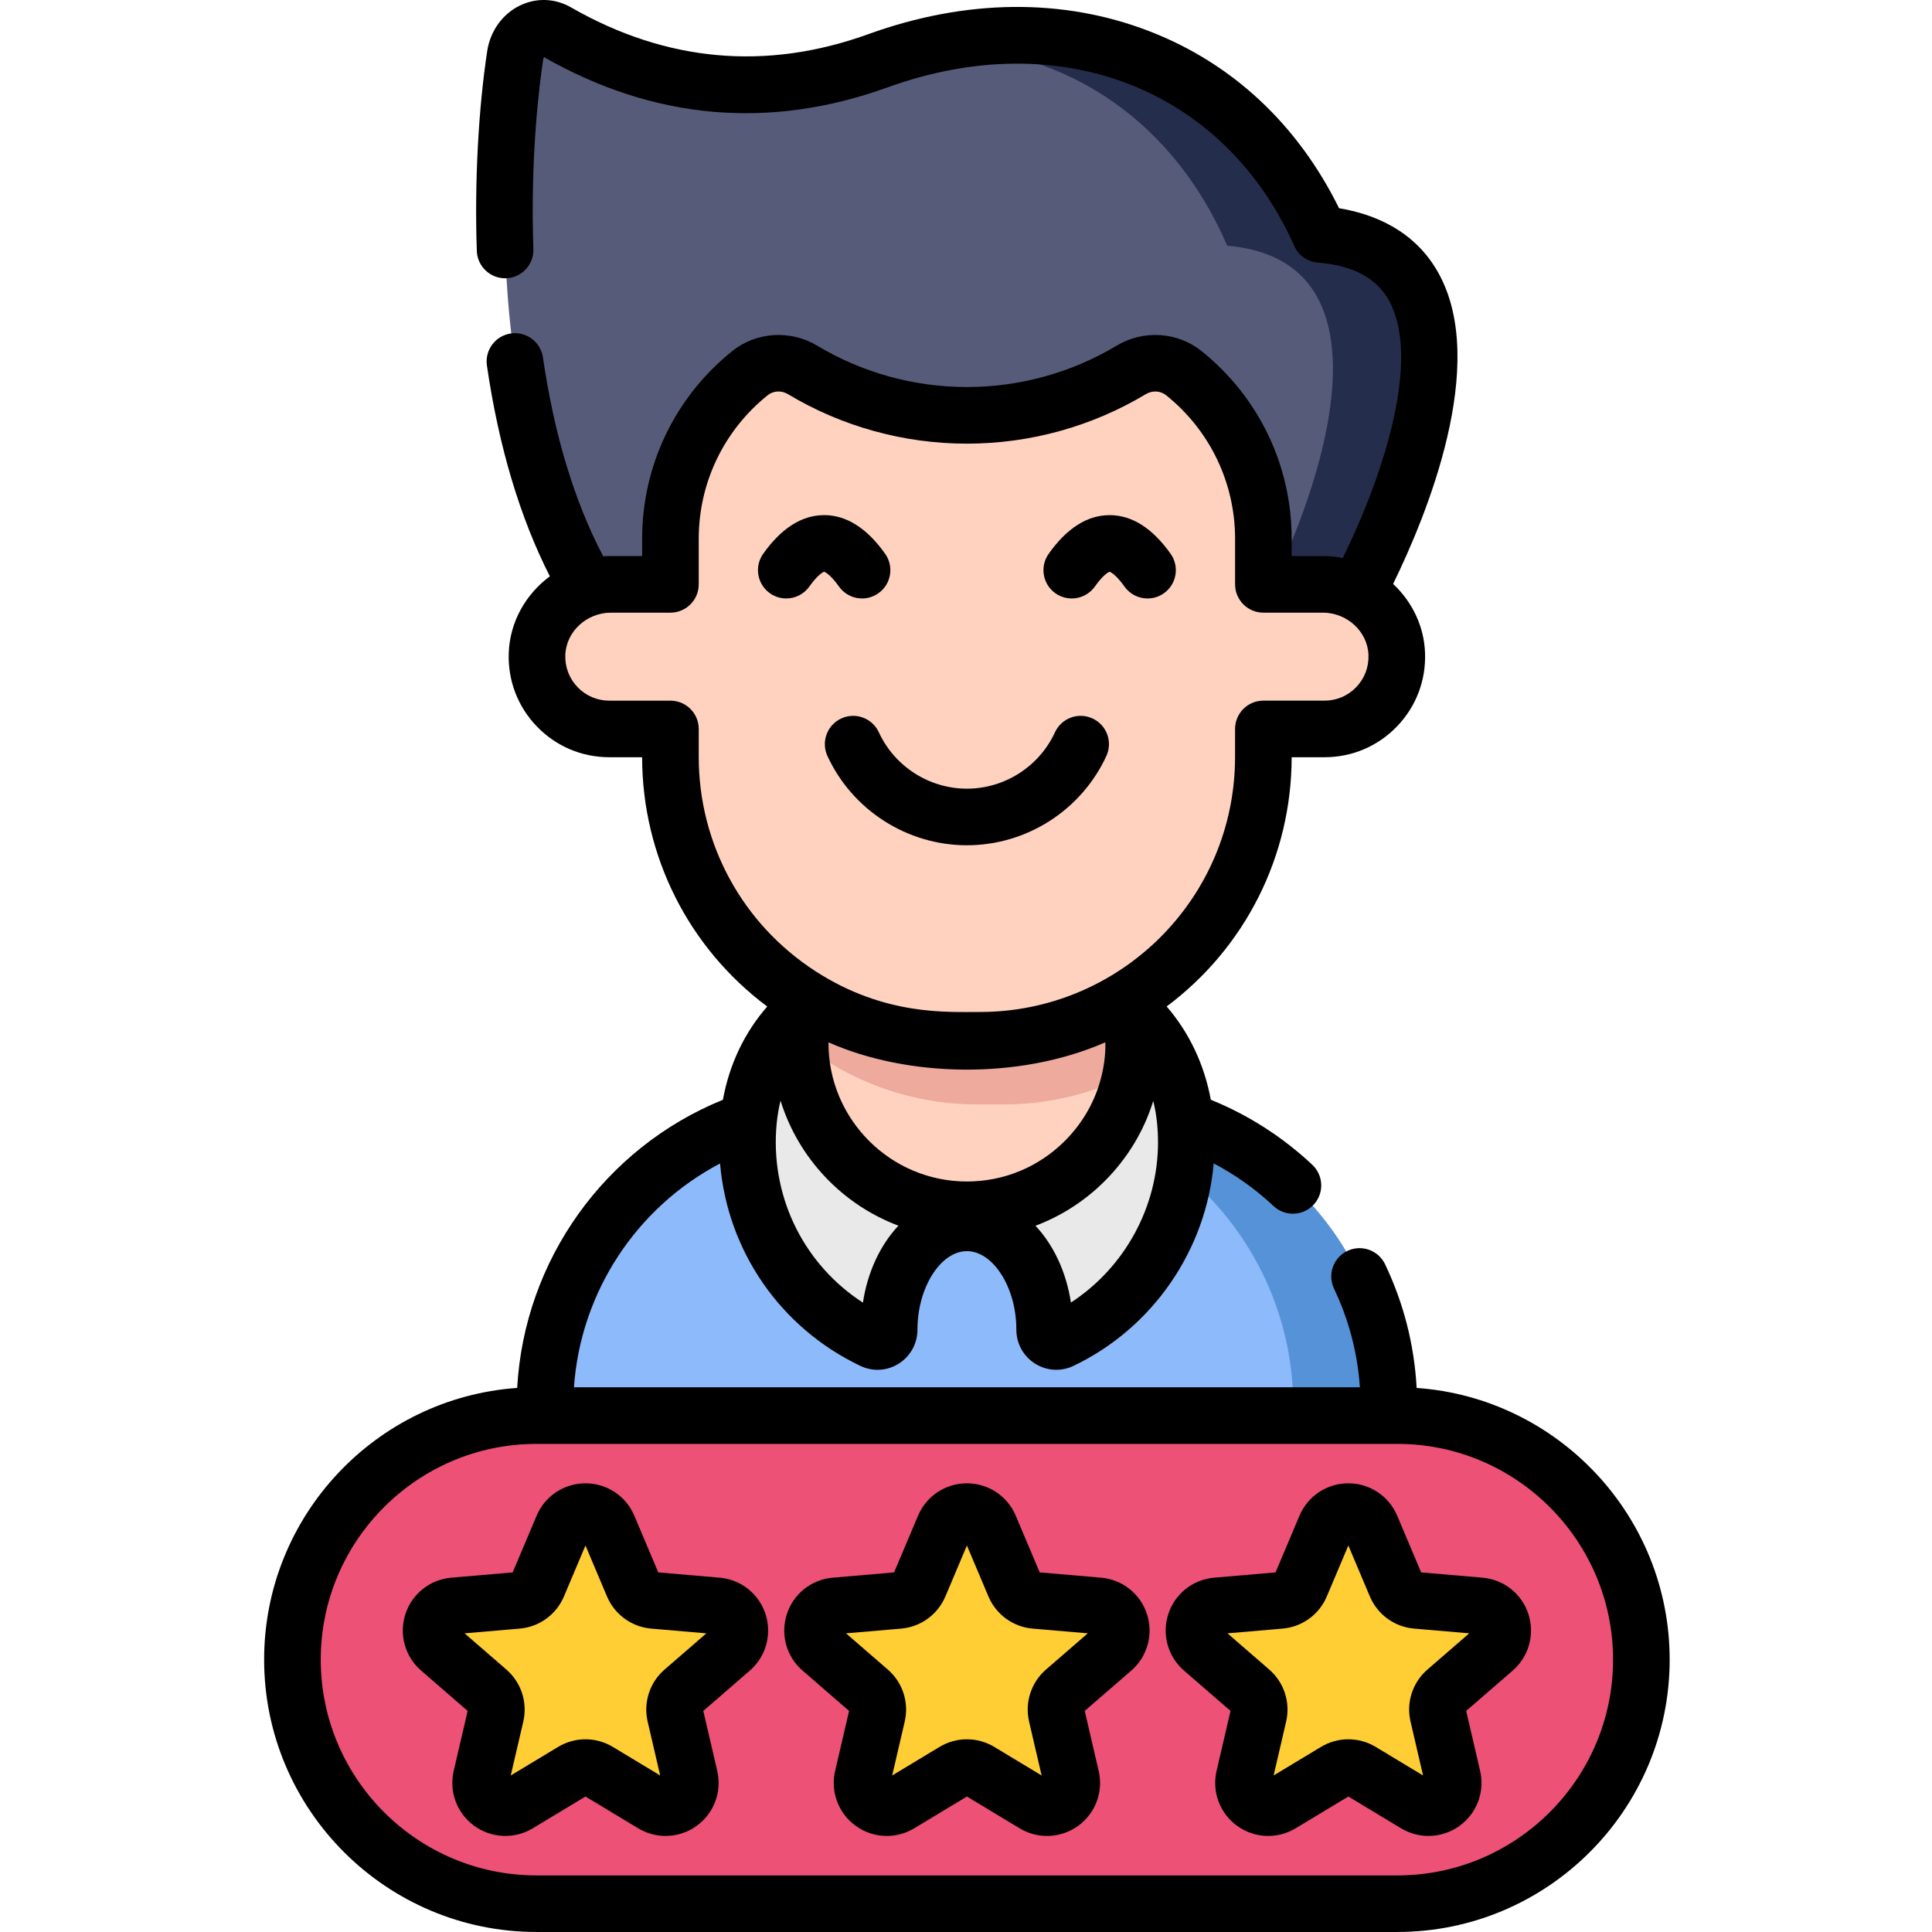 <svg height="511pt" viewBox="-69 0 511 511.997" width="511pt" xmlns="http://www.w3.org/2000/svg"><path d="m74.926 372.734v32.902c0 6.234 5.055 11.289 11.289 11.289h201.047c6.238 0 11.289-5.055 11.289-11.289v-32.902c0-44.309-35.918-80.23-80.23-80.23h-63.164c-44.309 0-80.23 35.922-80.23 80.23zm0 0" fill="#8cbafa"/><path d="m218.32 292.504h-25.312c44.309 0 80.23 35.922 80.23 80.23v32.902c0 6.234-5.055 11.289-11.289 11.289h25.312c6.238 0 11.289-5.055 11.289-11.289v-32.902c.004-44.309-35.918-80.23-80.23-80.23zm0 0" fill="#5692d8"/><path d="m183.992 253.207c-29.438 1.352-53.477 16.391-55.293 45.801-1.523 24.715 12.402 46.355 33.035 56.199 2.074.984 4.414-.574 4.41-2.871 0-.016 0-.035 0-.051 0-15.586 9.219-28.219 20.594-28.219s20.598 12.633 20.598 28.219v.051c-.004 2.297 2.336 3.855 4.41 2.867 19.598-9.348 33.145-29.344 33.145-52.508 0-33.027-27.535-51.027-60.898-49.488zm0 0" fill="#e9e9ea"/><path d="m280.344 62.125c-20.586-46.023-68.402-63.645-117.156-46.023-39.32 14.211-69.395 1.367-85.105-7.645-4.613-2.645-10.188.508-11.051 6.238-5.547 36.699-7.863 126.922 40.949 166.656h166.57c19.566-23.312 64.082-114.41 5.793-119.227zm0 0" fill="#575b7a"/><path d="m280.344 62.125c-18.871-42.188-60.625-60.488-105.004-49.676 34.609-1.051 65.195 17.512 80.402 52.676 54.191 4.629 16.496 89.008-3.305 116.227h22.113c19.566-23.312 64.082-114.41 5.793-119.227zm0 0" fill="#252d4c"/><path d="m142.551 236.582v39.828c0 24.406 19.785 44.191 44.188 44.191 24.406 0 44.188-19.785 44.188-44.191v-39.828zm0 0" fill="#ffd2c0"/><path d="m230.926 276.41v-39.828h-88.375v39.555c12.871 10.344 29.215 16.547 47.012 16.547h6.891c12.117 0 23.551-2.887 33.688-7.98.508-2.688.785-5.457.785-8.293zm0 0" fill="#edaa9d"/><path d="m281.055 154.863h-15.75v-12.066c0-17.734-8.207-33.551-21.023-43.871-4.016-3.23-9.594-3.539-14.012-.887-12.727 7.633-27.613 12.027-43.531 12.027s-30.805-4.395-43.531-12.027c-4.418-2.652-9.996-2.348-14.012.887-12.816 10.32-21.023 26.137-21.023 43.871v12.066h-15.75c-10.387 0-19.238 8.078-19.605 18.457-.387 10.902 8.332 19.863 19.148 19.863h16.207v7.379c0 41.488 33.633 75.121 75.121 75.121h6.891c41.488 0 75.117-33.633 75.117-75.121v-7.383h16.211c10.812 0 19.535-8.957 19.148-19.859-.367-10.383-9.219-18.457-19.605-18.457zm0 0" fill="#ffd2c0"/><path d="m300.801 504.5h-228.121c-35.723 0-64.68-28.957-64.68-64.68 0-35.723 28.957-64.68 64.68-64.68h228.117c35.723 0 64.68 28.957 64.68 64.68.004 35.723-28.957 64.68-64.676 64.68zm0 0" fill="#ed5176"/><g fill="#ffcd34"><path d="m109.441 454.547 3.828 16.449c1.309 5.641-4.809 10.09-9.77 7.098l-14.461-8.723c-2.082-1.254-4.688-1.254-6.77 0l-14.461 8.723c-4.961 2.992-11.078-1.453-9.766-7.098l3.824-16.449c.551-2.367-.254-4.844-2.094-6.438l-12.762-11.059c-4.379-3.793-2.043-10.984 3.73-11.48l16.824-1.445c2.422-.211 4.531-1.742 5.477-3.98l6.574-15.555c2.254-5.336 9.816-5.336 12.074 0l6.57 15.555c.949 2.238 3.055 3.77 5.477 3.98l16.824 1.445c5.773.496 8.109 7.688 3.73 11.48l-12.758 11.059c-1.836 1.594-2.641 4.07-2.094 6.438zm0 0"/><path d="m210.527 454.547 3.824 16.449c1.312 5.641-4.805 10.09-9.766 7.098l-14.461-8.723c-2.082-1.254-4.688-1.254-6.77 0l-14.461 8.723c-4.961 2.992-11.082-1.453-9.77-7.098l3.824-16.449c.551-2.367-.254-4.844-2.09-6.438l-12.762-11.059c-4.379-3.793-2.043-10.984 3.73-11.48l16.824-1.445c2.422-.211 4.531-1.742 5.477-3.98l6.57-15.555c2.258-5.336 9.82-5.336 12.074 0l6.574 15.555c.945 2.238 3.055 3.77 5.477 3.98l16.824 1.445c5.773.496 8.109 7.688 3.73 11.48l-12.762 11.059c-1.836 1.594-2.641 4.07-2.09 6.438zm0 0"/><path d="m311.609 454.547 3.828 16.449c1.309 5.641-4.809 10.09-9.77 7.098l-14.461-8.723c-2.082-1.254-4.688-1.254-6.77 0l-14.461 8.723c-4.961 2.992-11.078-1.453-9.766-7.098l3.824-16.449c.551-2.367-.254-4.844-2.094-6.438l-12.762-11.059c-4.379-3.793-2.043-10.984 3.73-11.48l16.824-1.445c2.422-.211 4.531-1.742 5.477-3.98l6.574-15.555c2.254-5.336 9.816-5.336 12.074 0l6.57 15.555c.945 2.238 3.055 3.77 5.477 3.98l16.824 1.445c5.773.496 8.109 7.688 3.73 11.48l-12.762 11.059c-1.832 1.594-2.641 4.07-2.09 6.438zm0 0"/></g><path d="m144.988 155.434c2.469-3.48 3.891-3.902 3.879-3.922.078.02 1.5.438 3.969 3.922 2.395 3.379 7.074 4.18 10.457 1.781 3.379-2.395 4.176-7.074 1.781-10.453-4.82-6.801-10.258-10.25-16.16-10.25-5.906 0-11.344 3.449-16.164 10.25-2.395 3.379-1.594 8.062 1.785 10.457 1.316.934 2.832 1.379 4.328 1.379 2.352 0 4.664-1.102 6.125-3.164zm0 0"/><path d="m210.188 157.219c3.383 2.395 8.062 1.594 10.457-1.785 2.469-3.48 3.891-3.902 3.879-3.922.074.02 1.496.441 3.969 3.922 1.461 2.066 3.773 3.164 6.125 3.164 1.5 0 3.012-.445 4.328-1.379 3.379-2.395 4.18-7.078 1.781-10.457-4.816-6.801-10.258-10.246-16.16-10.246s-11.344 3.445-16.16 10.246c-2.395 3.379-1.598 8.059 1.781 10.457zm0 0"/><path d="m153.453 190.395c-3.762 1.734-5.406 6.191-3.672 9.953 6.629 14.371 21.137 23.656 36.957 23.656 15.824 0 30.328-9.285 36.957-23.656 1.734-3.762.094-8.219-3.668-9.953-3.762-1.734-8.219-.09-9.953 3.672-4.184 9.074-13.344 14.938-23.336 14.938-9.988 0-19.148-5.867-23.336-14.938-1.734-3.762-6.188-5.406-9.949-3.672zm0 0"/><path d="m121.207 418.098-16.254-1.398-6.352-15.027c-2.203-5.215-7.285-8.582-12.945-8.582s-10.742 3.367-12.945 8.582l-6.352 15.027-16.258 1.398c-5.641.484-10.414 4.273-12.164 9.66-1.746 5.383-.113 11.258 4.164 14.961l12.332 10.688-3.695 15.891c-1.281 5.516.848 11.227 5.43 14.555 4.578 3.324 10.668 3.586 15.516.664l13.973-8.426 13.973 8.426c2.242 1.355 4.754 2.023 7.258 2.023 2.906 0 5.801-.902 8.258-2.688 4.582-3.328 6.711-9.039 5.43-14.555l-3.695-15.891 12.332-10.688c4.277-3.707 5.91-9.578 4.16-14.961-1.746-5.383-6.523-9.176-12.164-9.66zm-14.582 24.344c-3.953 3.422-5.672 8.711-4.488 13.805l3.32 14.27-12.543-7.566c-4.477-2.699-10.039-2.699-14.516 0l-12.543 7.566 3.32-14.27c1.184-5.094-.535-10.383-4.488-13.805l-11.07-9.594 14.594-1.25c5.211-.449 9.707-3.719 11.746-8.531l5.699-13.496 5.703 13.496c2.035 4.812 6.535 8.082 11.742 8.531l14.594 1.254zm0 0"/><path d="m222.293 418.098-16.258-1.398-6.352-15.027c-2.203-5.215-7.285-8.582-12.945-8.582-5.66 0-10.742 3.367-12.945 8.582l-6.352 15.027-16.254 1.398c-5.641.484-10.418 4.273-12.164 9.66-1.75 5.383-.117 11.258 4.16 14.961l12.332 10.688-3.695 15.891c-1.281 5.516.852 11.227 5.43 14.555 2.457 1.785 5.352 2.688 8.258 2.688 2.504 0 5.016-.668 7.262-2.023l13.969-8.426 13.973 8.426c4.848 2.926 10.938 2.664 15.52-.664 4.578-3.328 6.711-9.039 5.426-14.555l-3.695-15.891 12.332-10.688c4.277-3.707 5.914-9.578 4.164-14.961-1.75-5.383-6.527-9.176-12.164-9.66zm-14.586 24.344c-3.949 3.422-5.668 8.715-4.484 13.805l3.316 14.27-12.543-7.566c-4.477-2.699-10.035-2.699-14.516 0l-12.543 7.566 3.32-14.27c1.184-5.094-.535-10.383-4.484-13.805l-11.074-9.594 14.598-1.25c5.207-.449 9.707-3.719 11.742-8.531l5.703-13.496 5.699 13.496c2.035 4.812 6.535 8.082 11.742 8.531l14.594 1.25zm0 0"/><path d="m323.375 418.098-16.254-1.398-6.352-15.027c-2.207-5.215-7.289-8.582-12.949-8.582-5.66 0-10.738 3.367-12.941 8.582l-6.352 15.027-16.258 1.398c-5.641.484-10.414 4.273-12.164 9.66-1.746 5.383-.113 11.254 4.164 14.961l12.332 10.688-3.695 15.891c-1.281 5.516.848 11.227 5.426 14.555 4.582 3.328 10.672 3.586 15.52.664l13.973-8.426 13.973 8.426c2.242 1.355 4.754 2.023 7.258 2.023 2.906 0 5.801-.902 8.262-2.688 4.578-3.328 6.707-9.039 5.426-14.555l-3.695-15.891 12.332-10.688c4.277-3.707 5.91-9.578 4.164-14.961-1.75-5.383-6.527-9.176-12.168-9.66zm-14.586 24.344c-3.949 3.422-5.668 8.715-4.48 13.805l3.316 14.27-12.543-7.566c-4.477-2.699-10.039-2.699-14.516 0l-12.543 7.562 3.316-14.266c1.184-5.09-.535-10.383-4.484-13.805l-11.07-9.594 14.594-1.254c5.207-.445 9.707-3.715 11.742-8.531l5.703-13.492 5.699 13.492c2.035 4.816 6.535 8.086 11.742 8.531l14.598 1.254zm0 0"/><path d="m305.926 367.82c-.625-11.414-3.43-22.418-8.359-32.77-1.781-3.742-6.254-5.328-9.996-3.547-3.738 1.777-5.324 6.254-3.547 9.996 3.938 8.266 6.238 17.039 6.859 26.141h-208.281c1.766-25.246 16.562-47.668 38.723-59.309 1.957 23.047 15.844 43.465 37.18 53.641 1.453.691 3.008 1.039 4.555 1.039 1.957 0 3.906-.551 5.629-1.645 3.117-1.973 4.969-5.363 4.953-9.082 0-11.039 6.121-20.719 13.098-20.719 6.98 0 13.102 9.68 13.102 20.738-.02 3.695 1.832 7.082 4.941 9.059 3.078 1.953 6.887 2.184 10.195.609 21.023-10.027 35.164-30.691 37.164-53.656 5.742 3.016 11.051 6.793 15.871 11.305 1.445 1.355 3.285 2.023 5.121 2.023 2.004 0 4.004-.797 5.48-2.375 2.832-3.023 2.672-7.77-.352-10.602-7.918-7.41-16.945-13.191-26.883-17.223-1.734-9.355-5.688-17.723-11.699-24.719 20.816-15.559 33.094-39.844 33.125-66.051h8.711c7.301 0 14.109-2.895 19.18-8.148 5.066-5.25 7.715-12.164 7.457-19.469-.25-7.16-3.473-13.641-8.465-18.305 8.93-18.27 25.309-58.137 12.109-82.23-6.254-11.41-17.113-15.801-26.426-17.336-10.996-22.266-28.328-38.445-50.344-46.938-22.84-8.809-48.562-8.535-74.387.797-27.055 9.777-53.574 7.391-78.82-7.086-4.223-2.426-9.148-2.609-13.516-.5-4.641 2.242-7.887 6.773-8.691 12.105-2.367 15.629-3.367 34.926-2.75 52.941.145 4.141 3.641 7.383 7.754 7.238 4.141-.145 7.379-3.613 7.238-7.754-.836-24.332 1.531-43.195 2.59-50.188.047-.305.141-.52.223-.652 29.16 16.613 59.793 19.305 91.07 8.004 45.801-16.555 89.109.336 107.762 42.027 1.117 2.496 3.504 4.188 6.23 4.41 9.414.777 15.598 4.094 18.91 10.137 8.266 15.094-.918 44.914-12.285 68.152-1.719-.344-3.488-.523-5.301-.523h-8.25v-4.562c0-19.402-8.684-37.52-23.812-49.699-6.391-5.164-15.461-5.762-22.582-1.488-11.953 7.172-25.672 10.961-39.672 10.961s-27.715-3.793-39.672-10.961c-7.117-4.27-16.191-3.672-22.57 1.477-15.141 12.191-23.824 30.309-23.824 49.711v4.562h-8.25c-.691 0-1.375.023-2.055.078-7.617-14.453-12.984-32.156-15.984-52.723-.598-4.098-4.395-6.934-8.504-6.34-4.102.602-6.938 4.406-6.34 8.504 3.133 21.469 8.73 40.215 16.68 55.852-6.359 4.703-10.609 12.062-10.895 20.316-.262 7.309 2.387 14.227 7.457 19.48 5.066 5.254 11.879 8.148 19.18 8.148h8.707c.035 26.219 12.324 50.512 33.156 66.07-6.035 6.914-10.023 15.301-11.75 24.715-31.367 12.754-52.629 42.551-54.516 76.355-37.422 2.637-67.059 33.922-67.059 72 0 39.801 32.379 72.18 72.18 72.18h228.117c39.801 0 72.18-32.379 72.18-72.18 0-38.07-29.637-69.359-67.051-71.996zm-146.746-22.617c-15.266-9.871-24.141-27.176-22.992-45.734.035-.562.078-1.117.133-1.668.012-.098.02-.195.027-.293.211-2.016.543-3.957 1.004-5.824 4.73 15.273 16.367 27.539 31.238 33.133-4.773 5.082-8.156 12.184-9.41 20.387zm64.246-68.984c-.051.262 1.086 14.301-10.738 26.141-6.938 6.93-16.152 10.746-25.949 10.746-20.23 0-36.688-16.461-36.688-36.691v-.195c20.816 9.25 50.406 10.051 73.375 0zm-9.121 68.969c-1.246-8.18-4.625-15.273-9.395-20.355 6.816-2.555 13.074-6.562 18.383-11.867 6.027-6.035 10.383-13.293 12.832-21.211.434 1.773.758 3.609.969 5.504.012.27.039.535.082.797.141 1.512.211 3.055.211 4.641 0 17.191-8.879 33.234-23.082 42.492zm-98.633-144.621v-7.391c0-4.141-3.359-7.496-7.5-7.496h-16.211c-3.188 0-6.168-1.27-8.387-3.566-2.215-2.297-3.371-5.324-3.258-8.535.215-6.188 5.645-11.219 12.105-11.219h15.75c4.141 0 7.5-3.359 7.5-7.5v-12.062c0-14.836 6.645-28.699 18.242-38.035 1.531-1.238 3.668-1.352 5.438-.289 14.285 8.566 30.672 13.098 47.387 13.098 16.715 0 33.102-4.531 47.387-13.098 1.77-1.062 3.906-.949 5.449.301 11.586 9.324 18.234 23.188 18.234 38.023v12.062c0 4.141 3.355 7.5 7.5 7.5h15.746c6.461 0 11.891 5.031 12.105 11.219v.008c.113 3.203-1.043 6.23-3.258 8.527-2.219 2.297-5.195 3.562-8.387 3.562h-16.211c-4.141 0-7.5 3.359-7.5 7.5v7.391c0 37.641-30.535 67.617-67.617 67.617-8.496-.027-25.188 1.086-43.566-10.797-19.379-12.531-30.949-33.773-30.949-56.82zm185.129 296.434h-228.121c-31.527 0-57.18-25.648-57.18-57.18 0-31.527 25.652-57.18 57.18-57.18.102 0 224.602.004 228.117 0 31.531 0 57.18 25.652 57.18 57.18 0 31.531-25.648 57.18-57.176 57.18zm0 0"/></svg>